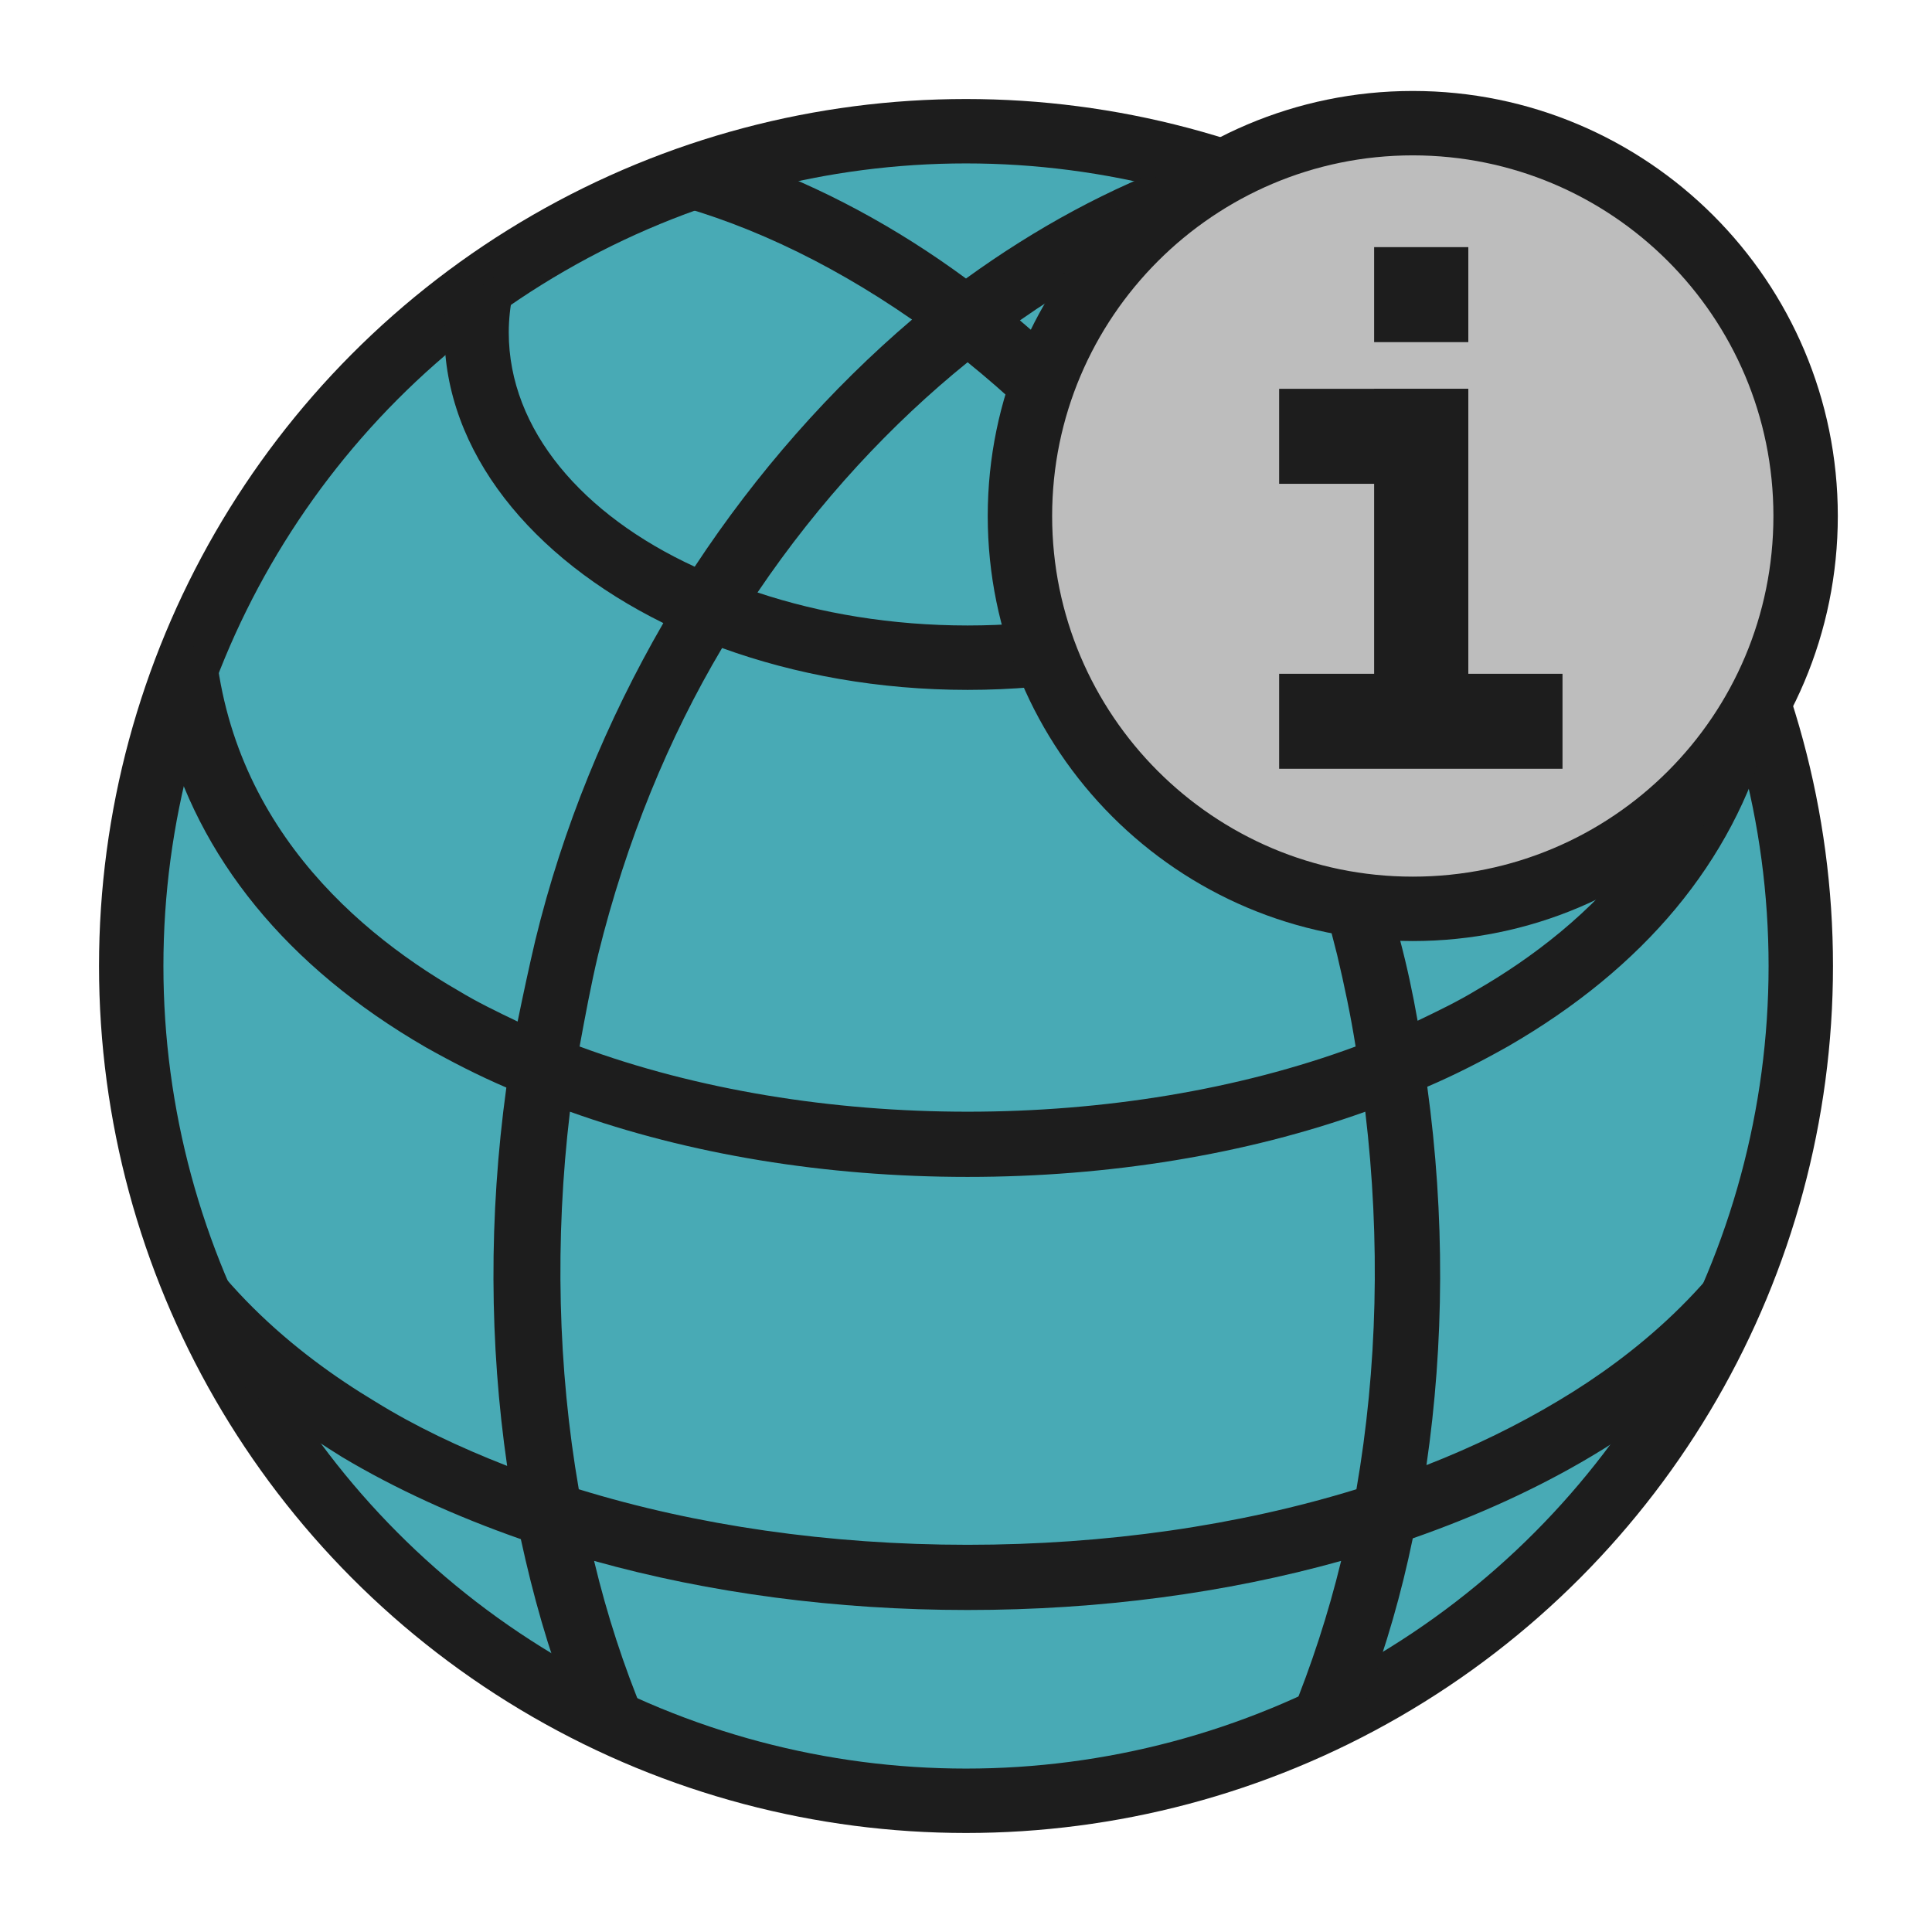 <?xml version="1.0" encoding="utf-8"?>
<!-- Generator: Adobe Illustrator 19.2.1, SVG Export Plug-In . SVG Version: 6.00 Build 0)  -->
<svg version="1.1" id="Layer_1" xmlns="http://www.w3.org/2000/svg" xmlns:xlink="http://www.w3.org/1999/xlink" x="0px" y="0px"
	 viewBox="0 0 240 240" enable-background="new 0 0 240 240" xml:space="preserve">
<circle id="XMLID_32_" fill="#48AAB5" stroke="#1D1D1D" stroke-width="8" stroke-miterlimit="10" cx="120" cy="120" r="103.7"/>
<path fill="#1D1D1D" d="M193.6,174c-5,3-10.5,5.7-16.4,8c2.2-15.1,2.3-31,0.1-47c3.5-1.5,6.8-3.2,10-5c17-9.8,27.9-23,32.3-38.8
	c-1.5-5.4-3.5-10.5-5.8-15.5c-0.4,24.7-16.7,39.4-30.4,47.3c-2.3,1.4-4.8,2.6-7.3,3.8c-0.6-3.4-1.3-6.7-2.2-10.1
	c-3.4-13.9-8.9-27.2-15.9-39.4c16.5-8.1,27.2-21.2,27.2-36.1c0-0.7,0-1.3-0.1-2c-3.1-2.5-6.3-4.8-9.7-6.9c1.1,2.9,1.7,5.8,1.7,8.9
	c0,12-9.2,22.7-23.4,29.3c-7.7-11.7-16.8-22.1-27-30.7c10.7-7.5,21.8-12.5,32-14.9l-0.3-1.3c-3.6-1.4-7.2-2.7-11-3.7
	c-9.5,3.4-18.7,8.4-27.4,14.7c-8.7-6.4-18-11.4-27.6-14.8c-3.6,1-7.2,2.2-10.7,3.5l-0.4,1.5c10.2,2.4,21.2,7.4,32,14.9
	c-10.1,8.6-19.3,19-27,30.7C72.4,64,63.2,53.4,63.2,41.3c0-3.2,0.7-6.4,1.9-9.3c-3.4,2.1-6.7,4.4-9.8,6.9c-0.1,0.8-0.1,1.6-0.1,2.4
	c0,14.8,10.8,28,27.2,36.1c-7,12.1-12.5,25.4-15.9,39.4c-0.8,3.4-1.5,6.7-2.2,10.1c-2.5-1.2-5-2.4-7.3-3.8
	c-13.9-8-30.5-22.9-30.5-48.1h-0.1c-2.4,4.9-4.4,10.1-6,15.4c4.2,16.1,15.2,29.7,32.5,39.7c3.2,1.8,6.5,3.5,10,5
	c-2.2,16-2.1,31.9,0.1,47c-5.9-2.3-11.4-4.9-16.4-8c-10-6-21.2-15.3-27.5-29.1c2.4,9.6,6.1,18.7,11,27.1c3.7,3.2,7.9,6.1,12.4,8.9
	c6.7,4,14.2,7.4,22.2,10.2c1.5,6.9,3.4,13.7,5.9,20.1c2,1.1,4,2.1,6.1,3L80,213c-2.5-6-4.6-12.4-6.2-19.1c14.3,4,30.1,6.1,46.4,6.1
	c16.4,0,32.1-2.1,46.4-6.1c-1.6,6.6-3.7,13-6.2,19.1l2.9,1.2c2.2-1,4.4-2.1,6.5-3.3c2.4-6.4,4.3-13,5.7-19.8
	c8-2.8,15.5-6.2,22.2-10.2c4.2-2.5,8-5.2,11.4-8c4.7-7.9,8.4-16.6,10.9-25.7C213.6,159.7,203,168.4,193.6,174z M120.2,45
	c9.4,7.6,18.4,17.2,26.1,28.6c-7.8,2.6-16.7,4.1-26.1,4.1c-9.4,0-18.3-1.5-26.1-4.1C101.8,62.2,110.8,52.6,120.2,45z M74.3,118.6
	c3.5-14.2,8.8-27,15.4-38.1c9.1,3.3,19.5,5.2,30.5,5.2c11,0,21.4-1.9,30.5-5.2c6.6,11.2,11.9,23.9,15.4,38.1
	c0.9,3.8,1.7,7.6,2.3,11.4c-14.6,5.4-31.4,8.1-48.2,8.1c-16.8,0-33.6-2.7-48.2-8.1C72.7,126.2,73.4,122.4,74.3,118.6z M168.5,185
	c-14.6,4.5-31.1,6.9-48.3,6.9c-17.2,0-33.7-2.4-48.3-6.9c-2.6-15-3-31-1.1-46.9c14.8,5.3,31.7,8.1,49.4,8.1
	c17.6,0,34.6-2.8,49.4-8.1C171.5,154.1,171.1,170,168.5,185z"/>
<g>
	<path fill-rule="evenodd" clip-rule="evenodd" fill="#BDBDBD" stroke="#1D1D1D" stroke-width="8" stroke-miterlimit="10" d="
		M175.5,15.3c26.9,0,48.8,21.8,48.8,48.8s-21.8,48.8-48.8,48.8S126.7,91,126.7,64.1S148.6,15.3,175.5,15.3z"/>
	<g>
		<rect x="170.7" y="30.7" fill-rule="evenodd" clip-rule="evenodd" fill="#1D1D1D" width="11.7" height="11.8"/>
		<rect x="158.9" y="48.3" fill-rule="evenodd" clip-rule="evenodd" fill="#1D1D1D" width="23.5" height="11.8"/>
		<rect x="158.9" y="83.7" fill-rule="evenodd" clip-rule="evenodd" fill="#1D1D1D" width="35.2" height="11.8"/>
		<rect x="170.7" y="48.3" fill-rule="evenodd" clip-rule="evenodd" fill="#1D1D1D" width="11.7" height="47.1"/>
	</g>
</g>
<rect fill-rule="evenodd" clip-rule="evenodd" fill="none" width="240" height="240"/>
</svg>
